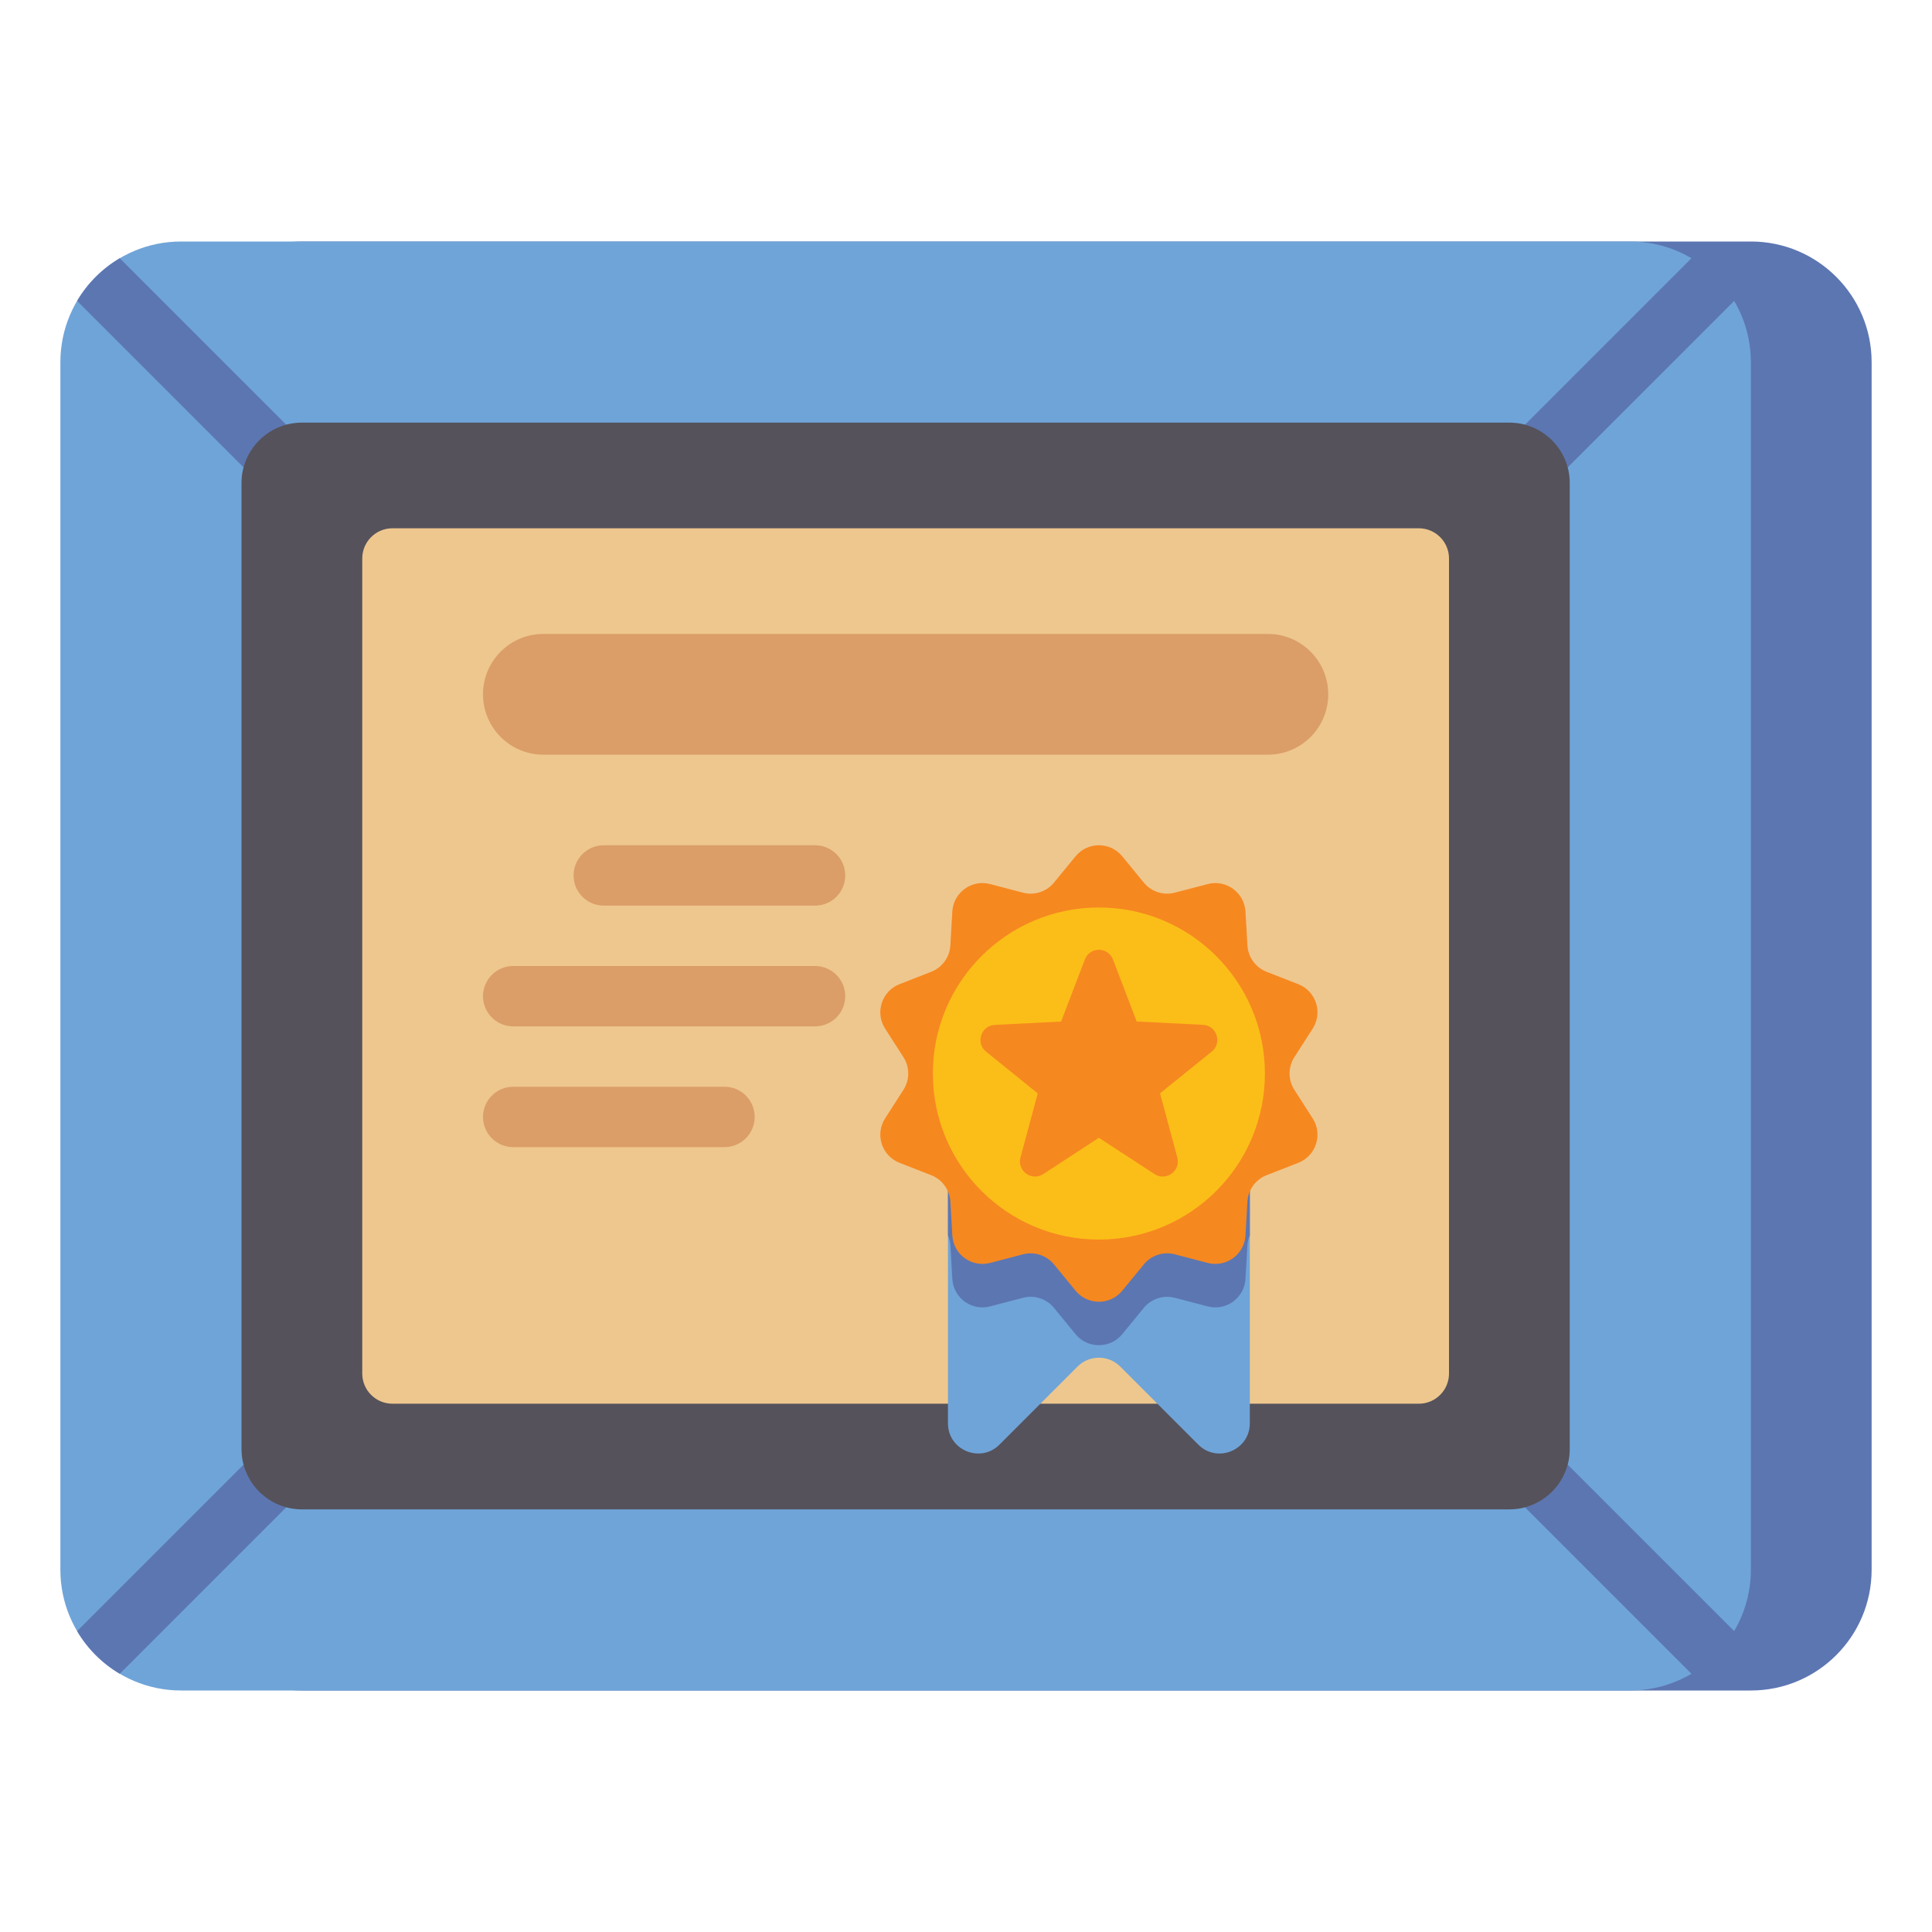 <?xml version="1.0" encoding="utf-8"?>
<!-- Generator: Adobe Illustrator 23.0.0, SVG Export Plug-In . SVG Version: 6.00 Build 0)  -->
<svg version="1.1" id="Layer_1" xmlns="http://www.w3.org/2000/svg" xmlns:xlink="http://www.w3.org/1999/xlink" x="0px" y="0px"
	 viewBox="0 0 64 64" style="enable-background:new 0 0 64 64;" xml:space="preserve">
<style type="text/css">
	.st0{fill:#353744;}
	.st1{fill:#F68820;}
	.st2{fill:#808080;}
	.st3{fill:#5C76B2;}
	.st4{fill:#6FA4D8;}
	.st5{fill:#DBDEE3;}
	.st6{fill:#B3B4B6;}
	.st7{fill:#FBBE18;}
	.st8{fill:#EEC78E;}
	.st9{fill:#DB9E68;}
	.st10{fill:#55525B;}
	.st11{fill:#FFFFFF;}
	.st12{fill:#1C1D28;}
	.st13{fill:#FBD301;}
	.st14{fill:#BE7850;}
	.st15{fill:#4C52A3;}
	.st16{fill:#BF6B1E;}
	.st17{fill:#5F7ABC;}
	.st18{fill:#D4761E;}
	.st19{fill:#5D76B2;}
	.st20{fill:#668DC5;}
</style>
<g>
	<g>
		<path class="st3" d="M62,52V12c0-2.209-1.791-4-4-4H10c-2.209,0-4,1.791-4,4v40c0,2.209,1.791,4,4,4h48C60.209,56,62,54.209,62,52
			z"/>
	</g>
	<g>
		<path class="st4" d="M58,52V12c0-2.209-1.791-4-4-4H6c-2.209,0-4,1.791-4,4v40c0,2.209,1.791,4,4,4h48C56.209,56,58,54.209,58,52z
			"/>
	</g>
	<g>
		<g>
			<path class="st3" d="M9.488,14.074l-5.52-5.52c-0.582,0.344-1.07,0.832-1.414,1.414l5.52,5.52
				C8.258,14.797,8.798,14.258,9.488,14.074z"/>
		</g>
		<g>
			<path class="st3" d="M51.926,15.488l5.637-5.637c-0.344-0.583-0.832-1.07-1.414-1.414l-5.637,5.637
				C51.202,14.258,51.742,14.797,51.926,15.488z"/>
		</g>
		<g>
			<path class="st3" d="M50.512,49.926l5.589,5.589c0.582-0.344,1.07-0.832,1.414-1.414l-5.589-5.589
				C51.742,49.202,51.202,49.742,50.512,49.926z"/>
		</g>
		<g>
			<path class="st3" d="M8.074,48.512l-5.52,5.52c0.344,0.582,0.832,1.07,1.414,1.414l5.52-5.52
				C8.798,49.742,8.258,49.202,8.074,48.512z"/>
		</g>
	</g>
	<g>
		<path class="st10" d="M52,48V16c0-1.105-0.895-2-2-2H10c-1.105,0-2,0.895-2,2v32c0,1.105,0.895,2,2,2h40
			C51.105,50,52,49.105,52,48z"/>
	</g>
	<g>
		<path class="st8" d="M47,46.5H13c-0.552,0-1-0.448-1-1v-27c0-0.552,0.448-1,1-1h34c0.552,0,1,0.448,1,1v27
			C48,46.052,47.552,46.5,47,46.5z"/>
	</g>
	<g>
		<g>
			<path class="st4" d="M31.402,35.562v11.586c0,0.891,1.077,1.337,1.707,0.707l2.586-2.586c0.391-0.391,1.024-0.391,1.414,0
				l2.586,2.586c0.63,0.63,1.707,0.184,1.707-0.707V35.562H31.402z"/>
		</g>
		<g>
			<path class="st3" d="M31.402,40.92c0.042,0.102,0.073,0.209,0.08,0.323l0.065,1.124c0.037,0.63,0.641,1.069,1.252,0.909
				l1.089-0.285c0.378-0.099,0.779,0.031,1.027,0.334l0.714,0.871c0.4,0.488,1.147,0.488,1.547,0l0.714-0.871
				c0.248-0.302,0.649-0.433,1.027-0.334l1.089,0.285c0.611,0.16,1.215-0.279,1.252-0.909l0.065-1.124
				c0.007-0.114,0.037-0.221,0.08-0.323v-5.358h-10V40.92z"/>
		</g>
		<g>
			<path class="st1" d="M37.176,28.366l0.714,0.871c0.248,0.302,0.649,0.433,1.027,0.334l1.089-0.285
				c0.611-0.16,1.215,0.279,1.252,0.909l0.065,1.124c0.023,0.39,0.271,0.731,0.635,0.873l1.049,0.41
				c0.588,0.23,0.819,0.94,0.478,1.471l-0.608,0.948c-0.211,0.329-0.211,0.751,0,1.08l0.608,0.948
				c0.341,0.531,0.11,1.242-0.478,1.471l-1.049,0.41c-0.364,0.142-0.612,0.483-0.635,0.873l-0.065,1.124
				c-0.037,0.63-0.641,1.069-1.252,0.909l-1.089-0.285c-0.378-0.099-0.779,0.031-1.027,0.334l-0.714,0.871
				c-0.4,0.488-1.147,0.488-1.547,0l-0.714-0.871c-0.248-0.302-0.649-0.433-1.027-0.334l-1.089,0.285
				c-0.611,0.16-1.215-0.279-1.252-0.909l-0.065-1.124c-0.023-0.39-0.271-0.731-0.635-0.873l-1.049-0.41
				c-0.588-0.23-0.819-0.94-0.478-1.471l0.608-0.948c0.211-0.329,0.211-0.751,0-1.08l-0.608-0.948
				c-0.341-0.531-0.11-1.242,0.478-1.471l1.049-0.41c0.364-0.142,0.612-0.483,0.635-0.873l0.065-1.124
				c0.037-0.63,0.641-1.069,1.252-0.909l1.089,0.285c0.378,0.099,0.779-0.031,1.027-0.334l0.714-0.871
				C36.029,27.878,36.775,27.878,37.176,28.366z"/>
		</g>
		<g>
			<circle class="st7" cx="36.402" cy="35.562" r="5.5"/>
		</g>
		<g>
			<path class="st1" d="M36.869,31.784l0.785,2.054l2.196,0.111c0.458,0.023,0.646,0.6,0.289,0.888l-1.711,1.381L39,38.343
				c0.12,0.443-0.371,0.8-0.756,0.549l-1.842-1.201l-1.842,1.201c-0.385,0.251-0.875-0.106-0.756-0.549l0.573-2.123l-1.711-1.381
				c-0.357-0.288-0.17-0.865,0.289-0.888l2.196-0.111l0.785-2.054C36.099,31.356,36.705,31.356,36.869,31.784z"/>
		</g>
	</g>
	<g>
		<path class="st9" d="M42,25H18c-1.105,0-2-0.895-2-2v0c0-1.105,0.895-2,2-2h24c1.105,0,2,0.895,2,2v0C44,24.105,43.105,25,42,25z"
			/>
	</g>
	<g>
		<path class="st9" d="M27,30h-7c-0.552,0-1-0.448-1-1v0c0-0.552,0.448-1,1-1h7c0.552,0,1,0.448,1,1v0C28,29.552,27.552,30,27,30z"
			/>
	</g>
	<g>
		<path class="st9" d="M27,34H17c-0.552,0-1-0.448-1-1l0,0c0-0.552,0.448-1,1-1h10c0.552,0,1,0.448,1,1l0,0
			C28,33.552,27.552,34,27,34z"/>
	</g>
	<g>
		<path class="st9" d="M24,38h-7c-0.552,0-1-0.448-1-1l0,0c0-0.552,0.448-1,1-1h7c0.552,0,1,0.448,1,1l0,0
			C25,37.552,24.552,38,24,38z"/>
	</g>
</g>
</svg>
